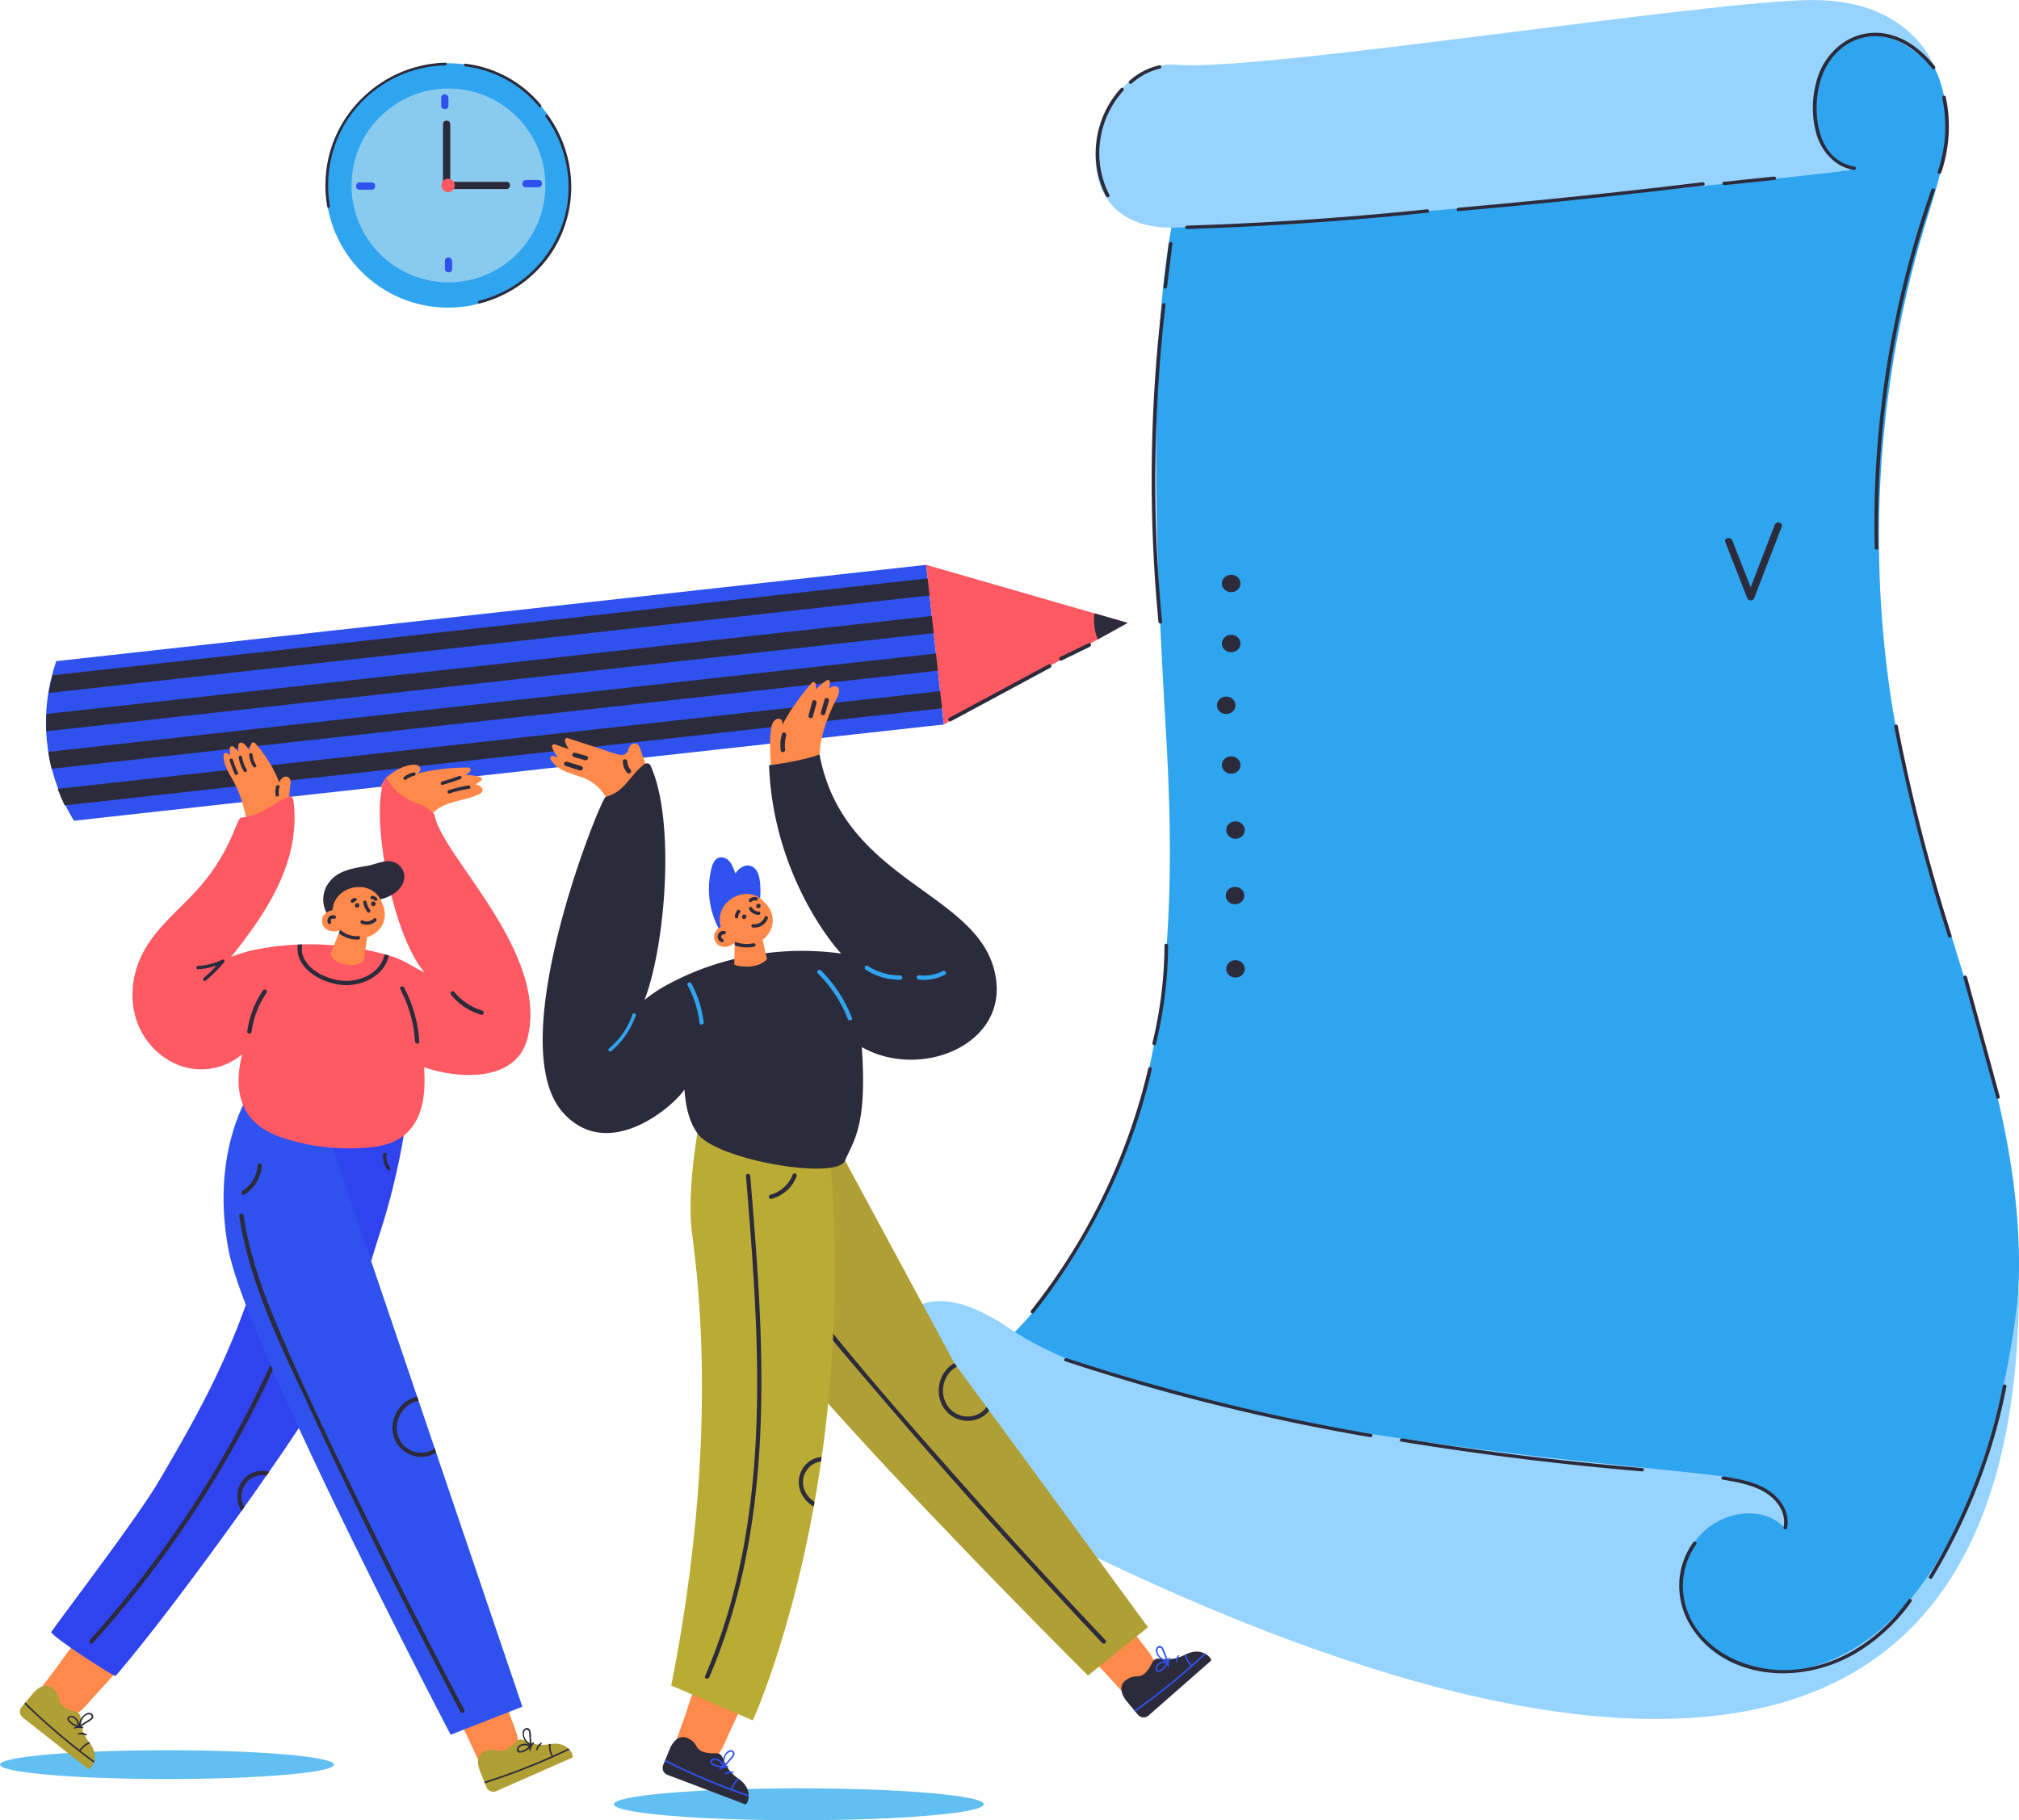 <svg xmlns="http://www.w3.org/2000/svg" width="1080" height="973.86" viewBox="0 -0.001 1080.02 973.861" style=""><g><title>people01_326363690</title><g data-name="Layer 2"><g data-name="Layer 1"><g data-name="Layer 2"><g data-name="Layer 1-2"><ellipse cx="89.33" cy="944.11" rx="89.33" ry="7.71" fill="#61bff1"></ellipse><ellipse cx="427.29" cy="965.32" rx="98.95" ry="8.54" fill="#61bff1"></ellipse><path d="M1060.52 556.13c-17.6-62.18-40.43-122.86-49.61-186.88a578.83 578.83 0 0 1 5.11-193.8q4.66-23.61 11.29-46.83c4.45-15.59 10.18-30.95 12.84-46.94 4.16-24.8-1.36-55.07-27.67-67.49-12.86-6.08-27.56-7-41.73-7-17.7 0-35.4.93-53 2.46-34.65 3-69 8.51-103 15.4C780 32.06 745.58 40.53 711.26 49.2c-21.16 5.34-45.13 10.13-63.17 22.8a3.29 3.29 0 0 0-4.09 1.77c-.25.63-.48 1.26-.73 1.88-.91.76-2.1 1.35-2.68 2.36C610.32 130.7 618 295 623.53 388.46c5.82 98.44 4.4 204.56-53.83 290.76-14.45 21.39-32.08 42-54.8 56.11-21.6 13.41-20.57.34-45.24-11.08-3.56-1.65-6.91 3.08-3.34 5C524.2 760.54 556 808.93 618.59 830.8q47.35 16.53 96.09 29.28c33.05 8.64 66.54 16.39 100.53 20.91 62.23 8.28 117.74 34.25 175.12 6.3 59.23-28.83 77-114.93 85.71-164.39 9.96-56.16-.1-112.3-15.52-166.77z" fill="#2fa4ef"></path><path d="M1035.15 36.93S1023.86.22 970.25 0 674.79 38.48 629.62 34.62s-68.46 87.29-3 87.16S997.3 91.83 991 90.58c-41.88-8.34-15.52-113.42 44.15-53.65z" fill="#96d4ff"></path><path d="M1080 687.65S1068.46 855 975.48 889.82c-36.18 13.58-74.86-3.64-75.83-40.69s39.83-49 54.92-31.62c0 0 8.92-21.11-31.24-27.35S623 767.29 540.54 711.06s-78.69 62.07-25.34 86.63S1080 1118.33 1080 687.65z" fill="#96d4ff"></path><path d="M623.48 163.09c.13-1.16-1.81-1.21-1.94-.05A801.68 801.68 0 0 0 617 295.21q.9 18.77 2.69 37.47c.11 1.16 2.05 1.22 1.94.06A802 802 0 0 1 620 200.51q1.27-18.75 3.48-37.42z" fill="#2c2b3c"></path><path d="M625.21 130.33q-1.46 11.6-2.87 23.18c-.15 1.15 1.79 1.21 1.94.05q1.46-11.58 2.87-23.17c.14-1.16-1.79-1.21-1.94-.06z" fill="#2c2b3c"></path><path d="M614.25 571.6a328.37 328.37 0 0 1-43.9 103.29q-8.76 13.59-18.87 26.36c-.74 1 .91 1.9 1.65 1a334.19 334.19 0 0 0 54.23-99.41 314.76 314.76 0 0 0 8.73-30.66c.27-1.18-1.58-1.73-1.84-.58z" fill="#2c2b3c"></path><path d="M622.92 505.77a225.74 225.74 0 0 1-6.45 52.23c-.28 1.13 1.58 1.66 1.86.52a228.18 228.18 0 0 0 6.53-52.68c0-1.19-1.93-1.25-1.94-.07z" fill="#2c2b3c"></path><path d="M1035.05 35.49c-5.82-7.27-13.26-13.72-22.67-16.56a30.67 30.67 0 0 0-26.08 3.71 36.39 36.39 0 0 0-14.6 20.85 52.28 52.28 0 0 0 .08 28.61c2.75 8.9 9.63 17.06 19.78 18.8 1.21.21 1.78-1.53.55-1.74-19.69-3.4-22.31-27.13-19.28-42.1 1.63-8.09 5.55-15.8 12.28-21.26a28.55 28.55 0 0 1 24.73-5.67c10 2.37 17.74 9.06 23.77 16.59.78.94 2.18-.3 1.44-1.23z" fill="#2c2b3c"></path><path d="M763.3 112q-49.87 5.19-100 7.58-14.17.69-28.38 1.13c-1.24 0-1.31 1.86 0 1.81q50.51-1.62 100.86-6.05 14-1.24 28-2.7c1.22-.12.75-1.89-.48-1.77z" fill="#2c2b3c"></path><path d="M910.73 97.51q-50.54 6.08-101.22 10.93-14.68 1.41-29.4 2.72c-1.23.11-1.3 1.94-.06 1.82q51.09-4.55 102-10.3 14.55-1.65 29.1-3.4c1.25-.15.85-1.92-.42-1.77z" fill="#2c2b3c"></path><path d="M948.91 94.47l-26.82 2.79c-1.24.13-.8 1.9.43 1.77l26.83-2.79c1.24-.13.79-1.9-.44-1.77z" fill="#2c2b3c"></path><path d="M599.59 47.2c-14.41 15.8-17.66 39.16-7.89 57.86.55 1.06 2.27.21 1.72-.84-9.33-17.9-6.34-40.51 7.49-55.68.8-.88-.51-2.23-1.32-1.34z" fill="#2c2b3c"></path><path d="M620.11 34.92a36.23 36.23 0 0 0-16 8.36c-.9.81.42 2.15 1.31 1.34a34.13 34.13 0 0 1 15.11-7.93.92.92 0 0 0-.27-1.81z" fill="#2c2b3c"></path><path d="M733.51 767.18A1128.82 1128.82 0 0 1 606 737.68q-17.79-5.22-35.36-11a.92.92 0 1 0-.69 1.7h.13a1125.93 1125.93 0 0 0 126.3 33.67q18.21 3.72 36.54 6.86c1.25.21 1.82-1.54.59-1.73z" fill="#2c2b3c"></path><path d="M878.34 785.42Q828.51 781.19 779 774q-14.47-2.1-28.9-4.45c-1.21-.2-1.78 1.54-.55 1.74q49.65 8.08 99.77 13.22 14.45 1.46 28.92 2.7a.91.91 0 1 0 .1-1.79z" fill="#2c2b3c"></path><path d="M947.83 798.7c-7.19-5.62-16.81-7.27-25.77-8.81-1.21-.21-1.78 1.54-.55 1.74 7.89 1.35 16.17 2.73 23 7 6.36 4 11.2 11.12 9.56 18.47-.25 1.14 1.6 1.67 1.86.52 1.58-7.24-2.21-14.31-8.1-18.92z" fill="#2c2b3c"></path><path d="M1020.91 855.87c-14.18 19.64-35.84 35.52-61.79 37.5-23.4 1.78-48.64-9.7-56.5-31.44a38.4 38.4 0 0 1 4.75-35.72c.7-1-.94-1.94-1.65-1a39.76 39.76 0 0 0-6.39 32.32c2.49 10.94 9.57 20.41 19.07 27.08 21.59 15.14 51.25 13.09 73.54.35a98 98 0 0 0 30.61-28.16c.68-.94-.94-1.9-1.64-.93z" fill="#2c2b3c"></path><path d="M1071.43 741.35a314.11 314.11 0 0 1-27.61 80.47q-5.52 10.95-11.89 21.51c-.61 1 1 2 1.64 1a318.87 318.87 0 0 0 34.11-78.78q3.27-11.71 5.61-23.64c.23-1.18-1.63-1.71-1.86-.56z" fill="#2c2b3c"></path><path d="M1033.14 101.43a543.23 543.23 0 0 0-29.62 148.74q-1.18 21.5-.66 43c0 1.16 2 1.23 1.94.05a539.08 539.08 0 0 1 17.65-150.33q5.46-20.68 12.55-40.95c.39-1.1-1.47-1.63-1.86-.51z" fill="#2c2b3c"></path><path d="M1040.81 51.71a1 1 0 0 0-1.89.41 74.45 74.45 0 0 1-2.36 39.7c-.38 1.12 1.48 1.64 1.86.52a76.28 76.28 0 0 0 2.39-40.63z" fill="#2c2b3c"></path><path d="M1043.94 500.55q-13.77-43.07-23.57-87.12-2.76-12.51-5.22-25.09c-.23-1.14-2.12-.73-1.89.42q8.64 44.22 21.27 87.63 3.6 12.33 7.52 24.57c.36 1.11 2.25.72 1.89-.41z" fill="#2c2b3c"></path><path d="M1069.73 586.78q-8.79-32.1-17.56-64.19c-.31-1.14-2.2-.73-1.89.4l17.56 64.2c.31 1.12 2.16.71 1.89-.41z" fill="#2c2b3c"></path><path d="M681.3 164.06a28.14 28.14 0 0 0-15.48-4.15h-1.45a2.93 2.93 0 0 0-2.37 3.39c0 .26-.52 37.88-.84 56.47a3 3 0 0 0 2.14 3 2.88 2.88 0 0 0 .65.13 3.07 3.07 0 0 0 .68 0 2.93 2.93 0 0 0 2.65-2.58q.13-9.09.28-18.17c9.48 1.94 19.52-3.19 23-11.79 3.93-9.6-.48-20.79-9.26-26.3zm-1.77 30.5a14.22 14.22 0 0 1-11.36 1.79 4.94 4.94 0 0 0-.53-.1q.25-15.3.52-30.6c6.73.48 13.33 4.22 16.22 10.23 3.13 6.5 1.52 14.79-4.85 18.68z" fill="#2fa4ef"></path><path d="M794.64 191.55q-.58-6.47-1.42-12.91c-.52-4.07-.7-8.52-2.27-12.38-1.68-4.14-5.28-7.91-10.25-7.74a12.14 12.14 0 0 0-10.7 7.14c-1.7 3.88-2.17 8.32-2.79 12.43a187.19 187.19 0 0 0-1.87 26.12c-.06 5 0 10.07 0 15.1a2.63 2.63 0 0 0 1.94 2.52 3.58 3.58 0 0 0 1.34.2 2.68 2.68 0 0 0 2.87-2.65c-.1-7.61-.22-15.27.06-22.91a148.36 148.36 0 0 1 16.86-.82 3.15 3.15 0 0 0 .53 0c.55 7.28.92 15.52 1 22.84a2.77 2.77 0 0 0 2.82 2.68 3.94 3.94 0 0 0 1.32-.14 2.53 2.53 0 0 0 2-2.54c-.17-8.71-.66-18.33-1.44-26.94zM781 164.11c3.8.38 4.85 5.29 5.34 8.24.78 4.85 1.31 9.76 1.81 14.65.1 1 .2 2.06.29 3.09h-.06a158.45 158.45 0 0 0-16.59.81 129.82 129.82 0 0 1 2.65-19.54c.59-2.76 1.87-7.1 6.56-7.27z" fill="#2fa4ef"></path><path d="M946 177.38c2.36-9.87-2.91-20.56-11.41-25.19a23.5 23.5 0 0 0-13.86-2.7l-1.15.16-.57.09c-1.45.25-2.15 2.18-1.76 3.55.07.25 4 37.63 6 56.11a3 3 0 0 0 2.74 2.83h.13a2.58 2.58 0 0 0 1.05-.26 2.7 2.7 0 0 0 1.61-2.65q-.74-6.9-1.46-13.81 6.72 7.11 13.86 13.82a2.52 2.52 0 0 0 3.28.3 3.23 3.23 0 0 0 .83-.86 2.72 2.72 0 0 0-.43-3.63q-7.18-6.73-13.95-13.9A18.19 18.19 0 0 0 946 177.38zm-9.36 5.23a11.71 11.71 0 0 1-9.94 2.88 2 2 0 0 0-.48-.06Q924.59 170.24 923 155a17.73 17.73 0 0 1 15.7 8.6c3.59 6.18 3.13 14.55-2.09 19.01z" fill="#2fa4ef"></path><path d="M910.28 154.07a2.27 2.27 0 0 1 0 .52 2.66 2.66 0 0 1-2.58 2.25 129.51 129.51 0 0 0-19.89.64q.86 10.78 1.7 21.55a106.88 106.88 0 0 1 19.17-1.09 2.9 2.9 0 0 1 2.54 1.64 2.71 2.71 0 0 1 .25 1.08v.12a2.72 2.72 0 0 1-2.65 2.66 99.28 99.28 0 0 0-18.87 1.06q1 12.52 2 25 10.15-.76 20.29-1.63a2.85 2.85 0 0 1 2.84 2.72 2.94 2.94 0 0 1 0 .42 2.81 2.81 0 0 1-2.67 2.36c-5.92.51-17.41 1.5-21.47 1.8l-1.2.09h-.24a2.65 2.65 0 0 1-2.79-2.49q-2.24-28.72-4.41-57.48a2.57 2.57 0 0 1 1.16-2.26 3.1 3.1 0 0 1 1.23-.65 5.05 5.05 0 0 1 .56-.12l.59-.07a127.66 127.66 0 0 1 21.76-.87 2.78 2.78 0 0 1 2.76 2.72z" fill="#2fa4ef"></path><path d="M724.54 220.5a.92.92 0 0 1 0 .28 2.74 2.74 0 0 1-2.78 2.18q-10.93.12-21.88.14a2.66 2.66 0 0 1-2.45-2.83v-.17q-.12-28.66-.18-57.36a2.65 2.65 0 0 1 2.77-2.42 2.72 2.72 0 0 1 2.38 2.84q.12 27.33.3 54.67 9.71 0 19.4-.13a2.6 2.6 0 0 1 2.36 1.89 2.53 2.53 0 0 1 .08.91z" fill="#2fa4ef"></path><path d="M834.91 158.33q-1.7 28.75-3.52 57.52c-.18 2.8-4 3.25-5.16.75q-9.66-21.1-17.23-42.87.33 21.86.65 43.72c0 1.64-1.46 2.42-2.85 2.36a3 3 0 0 1-1.21-.32 2.1 2.1 0 0 1-1.2-1.94c-.25-19.09-.42-38.18-.71-57.26 0-3 4.24-5.74 5.92-.9 5.33 15.41 10.7 30.84 17.23 45.89q1.51-23.4 3-46.8a2.63 2.63 0 0 1 2.7-2.38 2.87 2.87 0 0 1 1.16.2 1.92 1.92 0 0 1 1.22 2.03z" fill="#2fa4ef"></path><path d="M874.51 155.67q-1.14 28.79-2.42 57.58c-.13 2.8-4 3.31-5.14.83q-10.07-20.94-18-42.58.72 21.85 1.45 43.7a2.48 2.48 0 0 1-2.8 2.43 2.9 2.9 0 0 1-1.22-.31 2.1 2.1 0 0 1-1.23-1.91c-.61-19.08-1.13-38.16-1.79-57.23-.09-3 4.13-5.81 5.9-1 5.63 15.32 11.27 30.65 18.08 45.58q1.08-23.42 2.07-46.84a2.64 2.64 0 0 1 2.66-2.43 3.06 3.06 0 0 1 1.16.17 1.93 1.93 0 0 1 1.28 2.01z" fill="#2fa4ef"></path><ellipse cx="658.59" cy="312.15" rx="4.97" ry="4.66" fill="#2c2b3c"></ellipse><ellipse cx="658.59" cy="344.28" rx="4.97" ry="4.66" fill="#2c2b3c"></ellipse><ellipse cx="658.59" cy="409.3" rx="4.97" ry="4.66" fill="#2c2b3c"></ellipse><ellipse cx="660.65" cy="479.15" rx="4.97" ry="4.66" fill="#2c2b3c"></ellipse><ellipse cx="660.9" cy="518.35" rx="4.97" ry="4.66" fill="#2c2b3c"></ellipse><ellipse cx="660.9" cy="444.09" rx="4.97" ry="4.66" fill="#2c2b3c"></ellipse><ellipse cx="655.93" cy="377.33" rx="4.97" ry="4.66" fill="#2c2b3c"></ellipse><path d="M949.37 280.78l-12.89 33.42q-4.89-12.49-9.79-25c-.84-2.17-4.63-1.38-3.77.82l11.69 29.85a2 2 0 0 0 3.75.11l14.73-38.18c.84-2.18-2.87-3.21-3.72-1.02z" fill="#2c2b3c"></path><path d="M911.54 311l-181 3.51-51.07 1c-2.38.05-2.52 3.68-.11 3.63l181-3.5 51.07-1c2.38-.01 2.57-3.64.11-3.64z" fill="#2fa4ef"></path><path d="M928.76 349.21L831.48 348l-97.27-1.23L679 346a1.82 1.82 0 1 0-.12 3.64l97.28 1.23 97.27 1.24 55.2.7a1.82 1.82 0 1 0 .13-3.6z" fill="#2fa4ef"></path><path d="M940.89 380.58l-100.2-1-99.71-1-56.63-.55a1.82 1.82 0 1 0-.12 3.63l100.2 1 99.72 1 56.64.55a1.82 1.82 0 1 0 .1-3.63z" fill="#2fa4ef"></path><path d="M941.84 410.34l-98.69-.44c-33-.15-65.95-.33-98.93-.08q-28 .21-56 .92c-2.48.07-2.62 3.7-.11 3.64 33-.89 66-1.09 99-1.05s65.89.25 98.83.39l55.85.25a1.82 1.82 0 1 0 .05-3.63z" fill="#2fa4ef"></path><path d="M952.57 440.86L848 443.08l-104.58 2.22-59.06 1.25c-2.49.05-2.63 3.68-.12 3.63L788.82 448l104.57-2.22 59.06-1.25c2.49-.09 2.62-3.71.12-3.67z" fill="#2fa4ef"></path><path d="M958.35 476.19l-105.54 1.26-105 1.25-59.54.72c-2.49 0-2.62 3.66-.11 3.63l105.53-1.26 105.05-1.26 59.54-.71c2.44-.03 2.57-3.66.07-3.63z" fill="#2fa4ef"></path><path d="M931.78 513.81q-94.62 6.36-189.62 4.46-26.48-.54-52.93-1.72a1.82 1.82 0 1 0-.11 3.63q94.74 4.22 189.64.18 26.46-1.14 52.86-2.91c2.51-.17 2.65-3.81.16-3.64z" fill="#2fa4ef"></path><path d="M495.43 302.2l9.46 85.4-465.28 51.51a98.76 98.76 0 0 1-5.09-9.24q-2.1-4.37-3.76-8.85a99.87 99.87 0 0 1-3.28-10.73 96.058 96.058 0 0 1-2.27-12.81c-.27-2.42-.45-4.82-.54-7.24-.11-3.09-.09-6.18.09-9.27A101.08 101.08 0 0 1 26 369.72q.82-4.77 2.11-9.49c.59-2.18 1.27-4.36 2-6.52z" fill="#2f52ef"></path><path d="M499.54 309.08l1 9.14-474.41 52.52q.82-4.78 2.11-9.49z" fill="#2c2b3c"></path><path d="M501.76 329.19l1 9.15-478 52.91q-.18-4.62.08-9.27z" fill="#2c2b3c"></path><path d="M506.42 349l1 9.15-479.83 53.16c-.74-3-1.33-6-1.79-9.07z" fill="#2c2b3c"></path><path d="M511.59 368.83l1 9.15-478 52.91q-2.1-4.36-3.75-8.85z" fill="#2c2b3c"></path><path fill="#ff5a64" d="M603.21 333.26l-16.01 8.85-82.31 45.49-9.46-85.4 90.06 25.95 17.72 5.11z"></path><path d="M603.21 333.26l-16 8.85a27.73 27.73 0 0 1-1.71-14z" fill="#2c2b3c"></path><path d="M560.78 355.53l-53.1 28.57c-1.16.63 0 2.31 1.15 1.7l53.1-28.58c1.16-.62 0-2.31-1.15-1.69z" fill="#2c2b3c"></path><path d="M582.33 344.1l-15.13 7.35c-1.18.57-.49 2.51.67 1.94L583 346c1.17-.53.51-2.47-.67-1.9z" fill="#2c2b3c"></path><path d="M263.78 903.59c-2.76.4-5.61 2.18-8.06 3.22a72.8 72.8 0 0 0-9.92 4.65l-.31-.42c-1-1.31-2.94.06-2.63 1.46 1.32 5.91 4.9 11.7 7.44 17.18l8.18 17.63c.71 1.52 2.74 1.24 3.59.07 2.17-3 6.34-3.64 9.42-5.37a10.19 10.19 0 0 0 5.64-8.28c.35-4.77-2-9.56-3.55-13.93l-5.73-16.08a2.2 2.2 0 0 0-4.07-.13z" fill="#ff894a"></path><path d="M304 935.46a8.5 8.5 0 0 1 .66.68c1.68 1.9 2.06 4 1.55 4.19l-40.73 17.95a4 4 0 0 1-5.23-2v-.1l-.81-2-.33-.82-2.36-5.82a6.77 6.77 0 0 1-.36-.88c-2.63-8.42 3-9.85 3-9.85a9.06 9.06 0 0 1 6.3-.38 6.91 6.91 0 0 0 5.6-.64 20.85 20.85 0 0 0 4.49-3.67c4-4.36 6.41 2.86 17.88 1.12l.45-.07.45-.07c4.51-.71 7.56.64 9.44 2.36z" fill="#b09f34"></path><path d="M304 935.46a8.5 8.5 0 0 1 .66.68c-.68.31-1.36.61-2 .92q-3.35 1.59-6.73 3.1a.43.43 0 0 1-.4.19q-6.58 2.94-13.31 5.6-6.92 2.73-13.93 5.18c-2.94 1-5.9 2-8.89 3l-.33-.82c3-1 6-1.94 9-3q7.2-2.52 14.28-5.34 6.36-2.54 12.63-5.33a13 13 0 0 1-1.36-6.46l.46-.07.45-.07c0 .19 0 .39-.05.58a10.82 10.82 0 0 0 1.22 5.69l.29-.12q3.51-1.58 7-3.23z" fill="#2c2b3c"></path><path d="M280.54 925c-1.39 1.14-1.06 3.43-.49 4.9a7.37 7.37 0 0 0 3.4 3.91l-.1.11c-2-1.94-6.9-.85-6.85 2.29 0 1.94 2.19 1.6 3.44 1.12a9.52 9.52 0 0 0 3.34-2.11 5.86 5.86 0 0 0-.17 1.38.3.3 0 0 0 .32.29.32.32 0 0 0 .27-.2 10.58 10.58 0 0 1 .74-2.27c.34-.66.9-1.17 1.21-1.83a.3.3 0 0 0-.12-.41.31.31 0 0 0-.28 0 2.73 2.73 0 0 0-.83.68h-.11c-.09-1.19-.19-2.38-.28-3.57a12.49 12.49 0 0 0-.4-3.39 1.89 1.89 0 0 0-2.33-1.32 1.86 1.86 0 0 0-.76.42zm-3.18 10.86c.14-1.27 1.9-2 3-2.08a4.49 4.49 0 0 1 2.55.66 8.66 8.66 0 0 1-1.59 1.31c-.65.42-4.16 2.3-3.9.11zm5.34-10a3.86 3.86 0 0 1 .32 1.38c.07.69.11 1.38.16 2.07l.29 3.65c-1.94-1.38-3.8-3.95-3-6.38.39-1.22 1.14-1.46 2.23-.72z" fill="#2c2b3c"></path><path d="M289.4 932.38a5 5 0 0 0-2.53 3.88.23.23 0 0 0 .25.24.23.23 0 0 0 .2-.11c.46-.56.69-1.3 1.1-1.9s1-1.06 1.39-1.68c.19-.26-.14-.54-.41-.43z" fill="#2c2b3c"></path><path d="M59.7 891.73c-1.65-2.24-4.56-3.93-6.63-5.6a70.9 70.9 0 0 0-8.77-6.58c.08-.15.16-.31.23-.48.69-1.5-1.45-2.57-2.51-1.64-4.61 3.94-8 9.82-11.69 14.63q-5.86 7.76-11.71 15.52c-1 1.34.18 3 1.61 3.2 3.66.51 6.2 3.88 9.17 5.82a10.17 10.17 0 0 0 10 1.09c4.36-1.93 7.5-6.25 10.62-9.69l11.48-12.61a2.2 2.2 0 0 0-1.8-3.66z" fill="#ff894a"></path><path d="M218.05 590.27c.17-2.64-3.67-2.79-4-.25-.09.59-.17 1.19-.26 1.78a252.7 252.7 0 0 1-26.37-4.91q-6.67-1.68-13.25-3.8c-2.8-.91-5.59-2-8.4-3 .1-.85.22-1.71.31-2.56.32-2.74-3.77-2.9-4.23-.25-.09.49-.17 1-.26 1.49-.48-.14-1-.28-1.49-.39-1.67-.4-3.06 1.88-1.39 2.87.73.43 1.49.82 2.25 1.2-.58 3.35-1.16 6.69-1.75 10-2.6 14.75-5.39 29.42-9 44q-7.11 28.86-17 57-.85 2.44-1.72 4.81c-12.74 35.15-26.67 60.37-46 93.36-11.35 19.4-44.87 63.19-58 81.43-1.23 1.73 33.81 24.25 34.35 23.62 18.1-21.09 44.48-56.2 67.33-88.21l1.49-2.09 2.49-3.52 1.35-1.89c2.76-3.91 5.45-7.76 8-11.48l1.41-2c1.25-1.79 2.46-3.55 3.66-5.28.44-.64.86-1.26 1.3-1.88 4-5.78 7.63-11.22 10.89-16.16.76-1.13 1.48-2.24 2.19-3.32 19.94-30.44 26.7-54.21 36.53-86 1.53-5 3.16-10.24 4.93-15.71 3.59-11.18 6.66-22.54 9.12-34a263.82 263.82 0 0 0 5-29.58 2.32 2.32 0 0 0 .18-1.94c.19-1.14.29-2.25.34-3.34z" fill="#2f43ef"></path><path d="M154.72 426.27c.09-1.91.27-3.81.52-5.71.14-1.14.48-2.48 0-3.58a2.6 2.6 0 0 0-3.46-1.24 3 3 0 0 0-.38.23 5.31 5.31 0 0 0-2 2.66 69.81 69.81 0 0 0-12.94-21 1.22 1.22 0 0 0-1.92.12 12.21 12.21 0 0 0-1.22 3.67c-1.48-2.16-3.39-5-5.28-3.83-.92.6-.45 3.4-.45 4.55-.56-.62-1.9-1.94-2.54-2.51a1.23 1.23 0 0 0-2.12.71 16.67 16.67 0 0 0 .26 3.66 19.06 19.06 0 0 0-1.66-1 1.23 1.23 0 0 0-1.7.37 1.29 1.29 0 0 0-.19.54c-.33 6.31 4.39 11.7 6.85 17.18a75.12 75.12 0 0 1 5.87 21.05 1.2 1.2 0 0 0 .21.54 1.22 1.22 0 0 0 1.36.92q9.71-1.29 19.31-3a1.23 1.23 0 0 0 2.26-.83 68.87 68.87 0 0 1-.78-13.5z" fill="#ff894a"></path><path d="M144.91 729.64A578.47 578.47 0 0 1 73.62 847Q61.4 862.64 48.1 877.36c-1 1.09.55 2.81 1.54 1.7a580 580 0 0 0 80.32-114q9.15-17.05 17.16-34.69c.58-1.37-1.61-2.07-2.21-.73z" fill="#2c2b3c"></path><path d="M279.43 913.12l-38.36 15s-46.23-88.26-81.18-164c-11.26-24.38-21.34-47.46-28.36-65.85-4.71-12.39-8-22.66-9.34-29.78-9.37-50.49 9.57-80.14 10.12-81.87l26.87 5.87 12.4 2.71 27 79.6 24.56 72.38.75 2.21 8.58 25.31.78 2.3z" fill="#2f52ef"></path><path d="M257.69 421.42a5 5 0 0 0-3.36-1.75 24.41 24.41 0 0 0 3-2 1.16 1.16 0 0 0 .06-1.64 1.26 1.26 0 0 0-.46-.3 30.58 30.58 0 0 0-7.66-1.13 17.93 17.93 0 0 0 2.14-1.94c.61-.67.37-2-.7-2a114.6 114.6 0 0 0-27.49 3.15c.87-.64 1.87-1.36 1.65-2.6-.28-1.57-1.9-2.09-3.3-2.09-5.22 0-10.94 3.49-14.79 6.71a.83.83 0 0 0-.26.3c-.44.49-3.33 4.81-2.65 5.29 7.61 5.39 3.93 38.17 10.61 44.65 0 0 .55 5.7.53 5.74-.81 1.25 14.13-33.46 14.93-34.71a1.17 1.17 0 0 0 1.14-1.52c5.52-6.54 15.22-6.79 22.82-9.64 1.77-.64 5.51-1.94 3.79-4.52z" fill="#ff894a"></path><path d="M232.43 435.84a18.83 18.83 0 0 0-8.52-5.76c-14-4.59-16.84-14.61-17.32-13.94-9.5 12.89 1.94 82.77 20.54 104.13-7.52-3.55-11.07-6.79-19-9.06l-2.26-.64a153.28 153.28 0 0 0-44.13-5.3c-.79 0-1.57.05-2.35.09a145.53 145.53 0 0 0-20.19 2.25 76.62 76.62 0 0 0-15.62 4.39c19.28-24 37.47-51.37 33.41-83.5-.2-1.55-1.06-2.76-2.27-2.28-10.36 4.07-14.11 10.18-25.7 11.19-2.59.22-5.06 18.15-23.35 38.44-9.25 10.26-20.37 19.09-27.57 31S68.58 533.7 73.42 547c4.32 11.84 14.65 21.59 27.07 24.35a33.84 33.84 0 0 0 29-7.27c-1.94 8.24-2.87 16.71-.28 24.91 3.36 10.67 11.95 16.45 22.15 19.82a113.08 113.08 0 0 0 37 5.55c10.83-.18 23.18-1 30.77-9.78 8.07-9.31 8.38-21.86 7.75-33.59 17.38 6.09 49.44 8.73 55.4-15.92 11.22-46.23-46.41-97.5-49.85-119.23z" fill="#ff5a64"></path><path d="M215.59 465.78a8.46 8.46 0 0 0-6.93-5c-3.88-.37-8 1.67-11.8 2.36-7.51 1.36-15.7 2.33-20.54 8.57a15.16 15.16 0 0 0-.45 18.57 2.68 2.68 0 0 0 2.9 1.09c1.9 1.27 5.44.59 5.7-2.25.34-3.59 4.37-5.34 7.82-6.11 4.42-1 9-1.06 13.31-2.45 6.76-2.13 12.81-8.22 9.99-14.78z" fill="#2c2b3c"></path><path d="M204.26 482.9c-4.88-13.34-25.52-9.73-26.39 4.15l-.55.07a6.26 6.26 0 0 0-4.76 3.72 5.38 5.38 0 0 0 1.94 6.16c2.17 1.63 4.87 1.43 7.36.81a13.83 13.83 0 0 0 8 4.19c6.75 1 14.52-3.39 15.71-10.14a13.32 13.32 0 0 0-1.31-8.96z" fill="#ff894a"></path><path d="M197.64 492l-3 22.13c-3.43 3.51-10.8 2-15.28.67a3.65 3.65 0 0 1-2.45-4.56 2.47 2.47 0 0 1 .1-.29c1.19-3.06 2.93-7.51 4.26-10.75l.71-1.71a21.23 21.23 0 0 1 1.12-2.42z" fill="#ff894a"></path><path d="M50.43 942.18a7.35 7.35 0 0 1-.28.91c-.89 2.37-2.55 3.68-3 3.34l-35-27.56a4 4 0 0 1-.63-5.58l.07-.08 1.41-1.65.57-.68 4-4.81a6.05 6.05 0 0 1 .61-.73c6.2-6.3 10.11-2 10.11-2a9.1 9.1 0 0 1 3.28 5.43 6.86 6.86 0 0 0 3.19 4.64 20.71 20.71 0 0 0 5.34 2.24c5.72 1.46.48 7 7.4 16.31l.28.37.28.36c2.78 3.74 3 7.04 2.37 9.49z" fill="#b09f34"></path><path d="M50.43 942.18a7.35 7.35 0 0 1-.28.91c-.59-.46-1.18-.92-1.76-1.35-2-1.45-4-3-5.9-4.48a.41.41 0 0 1-.35-.27q-5.69-4.44-11.19-9.12-5.67-4.82-11.12-9.87c-2.28-2.12-4.59-4.24-6.79-6.44l.57-.68c2.28 2.2 4.53 4.42 6.85 6.57q5.59 5.16 11.42 10.09 5.23 4.43 10.66 8.64a13 13 0 0 1 5.07-4.18l.27.36c.1.12.19.25.28.37l-.54.22a11 11 0 0 0-4.46 3.76l.25.2q3 2.36 6.12 4.63a8.45 8.45 0 0 0 .9.64z" fill="#2c2b3c"></path><path d="M48.65 916.58c-1.65-.68-3.52.69-4.56 1.87a7.38 7.38 0 0 0-1.85 4.85h-.15c.77-2.67-2.48-6.48-5.23-5-1.71.94-.38 2.69.62 3.57a9.59 9.59 0 0 0 3.43 1.94 5.52 5.52 0 0 0-1.3.49c-.29.16-.14.65.2.56a10 10 0 0 1 2.36-.4c.74 0 1.46.23 2.18.2a.3.3 0 0 0 .31-.3.3.3 0 0 0-.13-.25 2.81 2.81 0 0 0-1-.42.36.36 0 0 0 0-.09l3-1.94a13.27 13.27 0 0 0 2.81-1.94 1.88 1.88 0 0 0 0-2.67 1.85 1.85 0 0 0-.69-.47zm-11.08 2.3c1.19-.48 2.66.74 3.23 1.65a4.41 4.41 0 0 1 .61 2.56 8.77 8.77 0 0 1-1.9-.79c-.67-.39-3.98-2.59-1.94-3.42zm11.38 0a3.54 3.54 0 0 1-1.07.93c-.57.39-1.17.75-1.75 1.11l-3.08 2c.3-2.36 1.7-5.21 4.23-5.63 1.25-.22 1.81.32 1.67 1.63z" fill="#2c2b3c"></path><path d="M46.31 927.87a5.07 5.07 0 0 0-4.62-.41.25.25 0 0 0-.19.3.26.26 0 0 0 .29.19c.71.13 1.45 0 2.19.07s1.42.41 2.14.44a.31.31 0 0 0 .36-.24.32.32 0 0 0-.17-.35z" fill="#2c2b3c"></path><path d="M233.26 777a13.33 13.33 0 0 1-3.65 1.84 15.31 15.31 0 0 1-16.61-5.59c-7.14-9.79-.84-23.81 10.18-26l.75 2.21c-9.38 1.68-15 13.17-9.54 21.83a13 13 0 0 0 14.61 5.38 10.79 10.79 0 0 0 3.51-1.94z" fill="#2c2b3c"></path><path d="M144 787.48l-1.41 2a10.79 10.79 0 0 0-9.41 2.39c-4.58 4-4.91 9.81-2.48 14.5l-1.5 2.09c-3.7-6.19-3-14.55 3.68-19.27a12.71 12.71 0 0 1 11.12-1.71z" fill="#2c2b3c"></path><path d="M137.79 623.34a17.41 17.41 0 0 1-8 13.72c-1.23.8-.19 2.85 1.06 2.05a19.85 19.85 0 0 0 9.21-15.63 1.15 1.15 0 0 0-2.27-.14z" fill="#2c2b3c"></path><path d="M248.34 914.74Q221.64 864.3 196.59 813c-16.61-34.07-33.24-68.3-48.06-103.19-8.15-19.18-15.14-38.95-18.27-59.62-.23-1.45-2.48-1-2.26.49 5.56 36.63 22.73 70.48 38.17 103.75q24.27 52.29 50.28 103.74 14.66 29 29.85 57.66a1.15 1.15 0 0 0 2.04-1.09z" fill="#2c2b3c"></path><path d="M208 511.21c-2.26 11.09-14.89 17-25.89 15.69s-24.59-9.31-22.83-21.54c.78 0 1.57-.07 2.35-.09-2 11.5 11.64 18.6 21.58 19.43 9.76.81 20.57-4.37 22.53-14.13.82.21 1.56.43 2.26.64z" fill="#2c2b3c"></path><path d="M140.69 529.86a50.82 50.82 0 0 0-8.43 22c-.2 1.45 2.1 1.59 2.3.13a48.36 48.36 0 0 1 8.06-20.85 1.16 1.16 0 0 0-1.93-1.28z" fill="#2c2b3c"></path><path d="M216.08 528.14a1.15 1.15 0 0 0-2 1.06 69.37 69.37 0 0 1 7.93 28c.09 1.46 2.39 1.62 2.3.14a72.11 72.11 0 0 0-8.23-29.2z" fill="#2c2b3c"></path><path d="M258 540.68a31.09 31.09 0 0 1-15-10c-.95-1.14-2.65.4-1.71 1.54a33.18 33.18 0 0 0 15.94 10.67 1.14 1.14 0 0 0 .77-2.21z" fill="#2c2b3c"></path><path d="M196 511.77c-1.79 4.21-6.46 5.44-10.64 4.57-3.95-.83-9.21-3.28-8.69-8.11.17-1.46-2.12-1.61-2.29-.14-.68 6 5.44 9.47 10.55 10.52 5.4 1.12 11-.84 13.26-6.11.6-1.37-1.59-2.08-2.19-.73z" fill="#ff5a64"></path><path d="M118.81 513.45a32.09 32.09 0 0 1-12.81 3.28c-1.15 0-1.31 1.86-.14 1.81a34.7 34.7 0 0 0 10-1.94 84 84 0 0 1-6.94 6.66c-.89.76.31 2.12 1.21 1.36a85.29 85.29 0 0 0 9.81-9.85c.65-.77-.37-1.7-1.13-1.32z" fill="#2c2b3c"></path><path d="M191.68 502.65a14.83 14.83 0 0 1-10.46-3.48c.26-.62.49-1.19.71-1.7a.64.64 0 0 1 .25.15 13.37 13.37 0 0 0 9.64 3.22c1.18-.07 1.01 1.75-.14 1.81z" fill="#2c2b3c"></path><path d="M245.61 415.15q-4.52 1.71-9.17 3c-1.12.31-.78 2.1.35 1.79q4.89-1.38 9.63-3.18c1.09-.4.28-2.03-.81-1.61z" fill="#2c2b3c"></path><path d="M250.59 420.23a65.31 65.31 0 0 0-10.51 2.5c-1.1.36-.76 2.15.35 1.79a65.22 65.22 0 0 1 10.5-2.51c1.16-.18.81-1.96-.34-1.78z" fill="#2c2b3c"></path><path d="M221.25 413.21a13.48 13.48 0 0 0-5.13 2.46c-.93.71.27 2.08 1.2 1.36a11.3 11.3 0 0 1 4.28-2c1.13-.31.79-2.09-.35-1.82z" fill="#2c2b3c"></path><path d="M127.23 413.31a58.81 58.81 0 0 1-2.63-6.79c-.35-1.11-2.13-.77-1.78.34a60.31 60.31 0 0 0 2.78 7.28c.49 1.04 2.12.24 1.63-.83z" fill="#2c2b3c"></path><path d="M132 411.75a18.52 18.52 0 0 1-2.51-6.74.91.91 0 0 0-1.79.35 20.22 20.22 0 0 0 2.67 7.2c.63.99 2.27.19 1.63-.81z" fill="#2c2b3c"></path><path d="M137 409.29a13.14 13.14 0 0 1-1.94-5.66c-.12-1.16-1.91-.81-1.78.35a14.37 14.37 0 0 0 2.1 6.12c.62 1.01 2.28.21 1.62-.81z" fill="#2c2b3c"></path><path d="M147.75 420.63a10.09 10.09 0 0 0-.31 4.88.91.91 0 0 0 1.78-.35 8.06 8.06 0 0 1 .25-3.93c.35-1.12-1.36-1.72-1.72-.6z" fill="#2c2b3c"></path><path d="M208.69 624.68a9.23 9.23 0 0 1-1.86-7.06c.15-1.16-1.66-1.29-1.81-.14a11.09 11.09 0 0 0 2.3 8.4c.68.92 2.09-.3 1.37-1.2z" fill="#2c2b3c"></path><path d="M198 486.89a10.08 10.08 0 0 1-1.88-4.27c-.2-1.14-2-1-1.82.11a11.91 11.91 0 0 0 2.21 5.18c.66.91 2.17-.11 1.49-1.02z" fill="#2c2b3c"></path><path d="M191.14 483.19c-1.55 0-1.75 2.43-.18 2.43s1.74-2.43.18-2.43z" fill="#2c2b3c"></path><path d="M199.8 482.29a1.23 1.23 0 0 0-1.31 1.11v.15a1.22 1.22 0 0 0 2.43.19v-.15a1.24 1.24 0 0 0-1.12-1.3z" fill="#2c2b3c"></path><path d="M190.83 481.12a.93.93 0 0 0-1.07-.71 2.82 2.82 0 0 0-2 1.22.92.92 0 0 0 .25 1.26.91.91 0 0 0 1.26-.24l.09-.13.14-.11c-.08 0-.07 0 0 0a1 1 0 0 0 .23-.11 1.57 1.57 0 0 1 .3-.05.92.92 0 0 0 .72-1.08z" fill="#2c2b3c"></path><path d="M201.65 480.51a3.28 3.28 0 0 0-2.55-1.19.9.9 0 1 0-.13 1.8 1.56 1.56 0 0 1 1.32.58c.71.9 2.11-.29 1.36-1.19z" fill="#2c2b3c"></path><path d="M199.94 491.45a5.37 5.37 0 0 1-5.95 1c-1.07-.48-1.67 1.25-.6 1.72a7.2 7.2 0 0 0 7.76-1.35c.85-.82-.34-2.17-1.21-1.37z" fill="#2c2b3c"></path><path d="M179.1 489.82a2.92 2.92 0 0 0-3.77 1.73 3 3 0 0 0 .11 2.32c.49 1.07 2.1.26 1.63-.81a1.12 1.12 0 0 1 1.43-1.52.91.91 0 0 0 .6-1.72z" fill="#2c2b3c"></path><path d="M394.16 909.37c-2.25-1.65-5.53-2.37-8-3.35a70.32 70.32 0 0 0-10.33-3.63 3.61 3.61 0 0 1 .07-.49c.21-1.63-2.14-2-2.9-.8-3.21 5.14-4.71 11.77-6.74 17.45q-3.27 9.15-6.51 18.31c-.56 1.59 1.08 2.81 2.5 2.57 3.65-.62 7.08 1.84 10.49 2.77a10.21 10.21 0 0 0 9.82-1.94c3.6-3.16 5.27-8.22 7.22-12.42q3.62-7.77 7.2-15.49c.92-2.02-1.37-3.81-2.82-2.98z" fill="#ff894a"></path><path d="M400.5 960.27a7.85 7.85 0 0 1 0 1c-.13 2.53-1.31 4.27-1.83 4.08L357 949.56a4 4 0 0 1-2.3-5.12 1.17 1.17 0 0 0 .05-.11l.81-2 .34-.81 2.4-5.82a6.77 6.77 0 0 1 .36-.88c4-7.85 9-4.93 9-4.93a9 9 0 0 1 4.77 4.16 6.85 6.85 0 0 0 4.45 3.46 20.37 20.37 0 0 0 5.77.53c5.89-.33 2.56 6.54 12 13.32l.37.27.38.27c3.75 2.74 4.97 5.87 5.1 8.37z" fill="#2c2b3c"></path><path d="M400.5 960.27a7.85 7.85 0 0 1 0 1l-2.08-.76c-2.33-.8-4.66-1.64-7-2.5a.4.4 0 0 1-.42-.15q-6.78-2.52-13.41-5.34-6.86-2.91-13.58-6.07c-2.81-1.33-5.65-2.66-8.44-4.09l.34-.81c2.84 1.41 5.65 2.85 8.52 4.2q6.89 3.24 13.92 6.19 6.33 2.64 12.76 5a13.08 13.08 0 0 1 3.56-5.56l.37.27.38.27c-.15.11-.3.24-.45.37a10.85 10.85 0 0 0-3.12 4.93l.29.11q3.6 1.33 7.23 2.58z" fill="#2f52ef"></path><path d="M391.11 936.39c-1.79-.15-3.15 1.72-3.79 3.15a7.35 7.35 0 0 0-.31 5.18h-.15c-.07-2.78-4.33-5.44-6.49-3.17-1.35 1.42.45 2.68 1.67 3.22a9.43 9.43 0 0 0 3.88.83 5.72 5.72 0 0 0-1.1.86c-.23.24.07.66.36.49a10.24 10.24 0 0 1 2.13-1.1c.7-.23 1.46-.21 2.14-.46a.3.3 0 0 0 .2-.38.31.31 0 0 0-.2-.2 2.77 2.77 0 0 0-1.07-.1.27.27 0 0 0-.08-.07l2.3-2.75a13.33 13.33 0 0 0 2.1-2.7 1.88 1.88 0 0 0-.75-2.56 1.81 1.81 0 0 0-.84-.24zm-9.88 5.53c1-.81 2.75-.1 3.58.59a4.62 4.62 0 0 1 1.35 2.26 7.87 7.87 0 0 1-2.05-.18c-.76-.16-4.58-1.27-2.88-2.67zm10.86-3.39a4 4 0 0 1-.74 1.21c-.43.54-.89 1.06-1.33 1.59l-2.36 2.8c-.41-2.33.06-5.48 2.35-6.63 1.12-.62 1.82-.28 2.08 1z" fill="#2f52ef"></path><path d="M392.27 947.86a5.1 5.1 0 0 0-4.53 1 .25.25 0 0 0 0 .35.23.23 0 0 0 .22.06c.72-.08 1.4-.44 2.11-.58s1.46-.05 2.18-.23a.32.32 0 0 0 .22-.38.33.33 0 0 0-.2-.22z" fill="#2f52ef"></path><path d="M596.3 866.21c-2.51 1.22-4.69 3.77-6.72 5.51a72.54 72.54 0 0 0-8.06 7.41c-.14-.1-.28-.21-.42-.3-1.34-1-2.78.94-2.07 2.17 3 5.25 8.2 9.7 12.27 14.15l13.09 14.34c1.14 1.24 3 .37 3.44-1 1.17-3.52 5-5.4 7.37-8a10.2 10.2 0 0 0 2.89-9.59c-1.11-4.65-4.79-8.51-7.58-12.21l-10.3-13.62a2.19 2.19 0 0 0-3.91 1.14z" fill="#ff894a"></path><path d="M644.21 884.54a6.78 6.78 0 0 1 .84.45c2.18 1.3 3.16 3.17 2.75 3.53l-33.46 29.36a4 4 0 0 1-5.6-.39l-.08-.1-1.37-1.65-.56-.69-4-4.85a5.36 5.36 0 0 1-.61-.73c-5-7.24-.11-10.3-.11-10.3a9.1 9.1 0 0 1 5.92-2.26 6.85 6.85 0 0 0 5.15-2.3 20.48 20.48 0 0 0 3.17-4.85c2.48-5.33 7 .81 17.39-4.31l.41-.21.41-.2c4.15-1.96 7.46-1.6 9.75-.5z" fill="#2c2b3c"></path><path d="M644.21 884.54a6.78 6.78 0 0 1 .84.45c-.55.49-1.11 1-1.64 1.48-1.8 1.68-3.63 3.35-5.48 5a.41.41 0 0 1-.33.3q-5.4 4.79-11 9.35-5.77 4.7-11.73 9.13c-2.5 1.86-5 3.74-7.57 5.53l-.57-.68c2.57-1.84 5.17-3.65 7.7-5.54q6.11-4.57 12-9.39 5.31-4.36 10.43-8.91a13.06 13.06 0 0 1-3.23-5.75l.41-.2.41-.21c0 .19.07.38.12.57a10.88 10.88 0 0 0 2.91 5.07l.24-.2q2.87-2.55 5.67-5.18c.27-.3.55-.57.82-.82z" fill="#2f52ef"></path><path d="M618.73 881.6c-1 1.5 0 3.59 1 4.82a7.37 7.37 0 0 0 4.43 2.71s0 .09-.06.13c-2.49-1.24-6.83 1.27-5.82 4.25.61 1.85 2.57.86 3.62 0a9.63 9.63 0 0 0 2.55-3 5.41 5.41 0 0 0 .25 1.38.31.31 0 0 0 .39.18.33.33 0 0 0 .2-.28 10.14 10.14 0 0 1 0-2.4c.12-.72.48-1.38.6-2.1a.31.31 0 0 0-.24-.36.32.32 0 0 0-.28.08 2.78 2.78 0 0 0-.58.9h-.1l-1.35-3.31a13.45 13.45 0 0 0-1.39-3.12 1.89 1.89 0 0 0-3.24.11zm.24 11.31c-.25-1.25 1.2-2.47 2.2-2.88a4.62 4.62 0 0 1 2.63-.13 8.2 8.2 0 0 1-1.12 1.72c-.5.6-3.28 3.46-3.71 1.29zm2.08-11.18a3.52 3.52 0 0 1 .72 1.22c.28.63.52 1.28.78 1.94l1.37 3.39c-2.26-.72-4.81-2.62-4.76-5.18 0-1.3.63-1.76 1.89-1.37z" fill="#2f52ef"></path><path d="M630.25 885.63a4.45 4.45 0 0 0-1.15 3.88.22.22 0 0 0 .28.13.25.25 0 0 0 .14-.13c.23-.58.25-1.25.44-1.86s.59-1.14.74-1.75a.27.27 0 0 0-.19-.34.28.28 0 0 0-.26.07z" fill="#2f52ef"></path><path d="M614.09 870.6L582 896.44s-70.66-70.27-126.77-131.93c-18.08-19.88-34.65-38.83-46.85-54.27-8.25-10.4-14.48-19.2-17.88-25.59-24.13-45.32-15-79.3-15-81.12l27.44-2.53 12.66-1.16 15.29-18.1 79.62 147.56 1.38 1.89 15.8 21.55 1.46 1.94z" fill="#b09f34"></path><path d="M529.11 754.71a13.61 13.61 0 0 1-2.91 2.86 15.32 15.32 0 0 1-17.56-.35c-9.75-7.2-8-22.47 1.87-27.9l1.38 1.88c-8.44 4.42-10.3 17.06-2.54 23.67a13 13 0 0 0 15.56.78 11.15 11.15 0 0 0 2.78-2.91z" fill="#2c2b3c"></path><path d="M591.29 877.43Q552 836 514.18 793.24c-25.13-28.38-50.32-56.89-73.95-86.54-13-16.3-25-33.46-33.57-52.55-.61-1.35-2.65-.28-2.05 1.06C419.79 689 445.39 717 469.18 745q37.38 43.88 76.24 86.48 21.87 24 44.19 47.56a1.15 1.15 0 0 0 1.68-1.61z" fill="#2c2b3c"></path><path d="M443 750.85q-1.48 14.89-3.45 28.69l-.33 2.38q-1.64 11.19-3.48 21.6c-.14.82-.28 1.64-.43 2.46-13 71.86-32.62 114.45-32.62 114.45L379 910.31l-2.11-.9-17.82-7.62c26.78-135 13.28-223.88 11.06-242.47-2.71-22.71 3.18-54.38 3.18-54.38l2.05-.16 65.11-5.16 1.61-.13c.15 1.29.28 2.59.42 3.88a727.61 727.61 0 0 1 .5 147.48z" fill="#baab34"></path><path d="M340.34 397.9a3.16 3.16 0 0 0-3.44 1.33 12.47 12.47 0 0 0-1 2.43c-1.18 2.34-2.91 2.52-5.28 1.94-3-.72-6-1.9-8.91-2.85l-18.17-5.86c-.9-.29-1.49.74-1.32 1.48a10.56 10.56 0 0 0 2.24 4.53l-7.56-2.66a1.16 1.16 0 0 0-1.6 1.39 14.11 14.11 0 0 0 3.19 5.5l-2.76-.63a1.15 1.15 0 0 0-1.35.94 1.13 1.13 0 0 0 .15.82c3.84 6.52 11.41 7.49 17.87 10a22.88 22.88 0 0 1 13.89 15.93 1.18 1.18 0 0 0 .23 1 1.87 1.87 0 0 0 .08.34c.26 1.4 2.29.78 2.2-.55l19.2-12.25a1.08 1.08 0 0 0 .49-.69 1 1 0 0 0 .45-1.28q-3-8.44-6.05-16.88c-.5-1.42-.89-3.42-2.55-3.98z" fill="#ff894a"></path><path d="M447 367.16a4.84 4.84 0 0 0-3.54 1.35 25.53 25.53 0 0 0 .56-3.59 1.17 1.17 0 0 0-1.2-1.12 1.2 1.2 0 0 0-.53.15 30.66 30.66 0 0 0-5.91 5 15.71 15.71 0 0 0-.06-2.91c-.09-.91-1.24-1.6-1.94-.8a115.08 115.08 0 0 0-15.9 22.64c.11-1.08.23-2.3-.84-3-1.36-.84-2.82 0-3.75 1.08-3.48 3.88-1.34 27.15-1 27.93 6.28 15 7.89 37.53 17.18 36.86 0 0 9.1-40 9.12-39.93.39 1.42-5.26-10.77 8.75-37.88.78-1.6 2.06-5.35-.94-5.78z" fill="#ff894a"></path><path d="M533 525.56c-4.79-48.42-81.35-51.33-94.61-121.89-10.6 3.84-27 5.73-27 5.75 2.12 57.95 34.29 96.47 38.62 100.74a153.23 153.23 0 0 0-24.87-1.37c-.78 0-1.56 0-2.34.08a153 153 0 0 0-43.67 8.22l-2.21.78a146.56 146.56 0 0 0-18.57 8.25 75.67 75.67 0 0 0-13.59 8.88c11.15-28.71 16.72-96.1 3.18-125.51-.66-1.41-2.43-1.29-3.45-.49-8.66 7-9.88 14.3-20.55 17.39-2.49.71-55.7 131-23.09 168.48 24.22 27.79 59.82-3.25 65.28-12 .65 8.43 2.14 16.91 7.23 23.84C383.54 620.59 447.43 631.6 452 621c4.9-11.31 11.9-18.92 9-60.8 30.25 17.24 75.39.03 72-34.64z" fill="#2c2b3c"></path><path d="M406.69 473.88c-.21-2.83-.52-6.14-2.3-8.5a5.49 5.49 0 0 0-5.95-2.12 9.15 9.15 0 0 0-5 4.09c-1.53-3.5-2.54-7.83-6.81-8.58-4.52-.8-5.77 4.31-6.48 7.66a45.69 45.69 0 0 0 5.14 31.9 1.13 1.13 0 0 0 1.52.46 1.11 1.11 0 0 0 1-.24 94 94 0 0 1 17.51-11.48 1.07 1.07 0 0 0 .5-1.42 41.6 41.6 0 0 0 .87-11.77z" fill="#2f52ef"></path><path d="M408.87 482.7c-9.26-10.78-27.32-.18-23.28 13.14a4.52 4.52 0 0 0-.49.25 6.25 6.25 0 0 0-3.15 5.15 5.39 5.39 0 0 0 4 5.13c2.61.76 5.07-.38 7.18-1.83a13.9 13.9 0 0 0 8.93 1.14c6.67-1.43 12.4-8.28 11.15-15a13.35 13.35 0 0 0-4.34-7.98z" fill="#ff894a"></path><path d="M410.75 515.32c-2 4.48-9.41 5.67-14.09 6a3.67 3.67 0 0 1-3.87-3.47 2.09 2.09 0 0 1 0-.25c0-3.4.13-8.3.24-11.83 0-.64 0-1.23.06-1.76a19.14 19.14 0 0 1 .2-2.5l12.6-8z" fill="#ff894a"></path><path d="M431.28 787c-3.82 6.16-1 13.1 4.42 16.54-.14.82-.28 1.64-.43 2.46-7.44-4.15-10.84-13.94-5.08-21.46a12.65 12.65 0 0 1 9.32-5l-.33 2.38a10.78 10.78 0 0 0-7.9 5.08z" fill="#2c2b3c"></path><path d="M424 628.49a17.48 17.48 0 0 1-11.77 10.67c-1.42.38-1.05 2.66.39 2.27a19.86 19.86 0 0 0 13.52-12.1 1.15 1.15 0 0 0-2.14-.84z" fill="#2c2b3c"></path><path d="M439.13 519.19c-1.06-1-2.69.58-1.64 1.63a69.15 69.15 0 0 1 16 24.33c.52 1.36 2.76.82 2.23-.56a72.1 72.1 0 0 0-16.59-25.4z" fill="#2fa4ef"></path><path d="M481.55 521.87a31 31 0 0 1-17.29-5.07c-1.24-.81-2.42 1.18-1.16 2a33.2 33.2 0 0 0 18.43 5.4 1.16 1.16 0 0 0 .02-2.33z" fill="#2fa4ef"></path><path d="M415.47 515.26c-.71.36-1.41.67-2.13 1a1.82 1.82 0 0 0-.15-.27 17.53 17.53 0 0 0 1.51-1.35 1.17 1.17 0 0 0-1.22-1.94 1.21 1.21 0 0 0-1.28-1.14 1.2 1.2 0 0 0-.88.47c-4.13 5.38-10.89 5.73-17.08 4.63a18 18 0 0 1-3.88-2.22c-1.08-.8-2.2.7-1.53 1.65a1.07 1.07 0 0 0-.26 1v.06a1.07 1.07 0 0 0 .24 1h.05c1.75 5 8.07 6.25 12.92 5.76a13.54 13.54 0 0 0 6.4-2.33c2.17-.64 4.27-1.42 6.23-2.2a1 1 0 0 0 .58-1.24v-.11c.52-.22 1-.48 1.55-.72a1.14 1.14 0 0 0-1.07-2.05z" fill="#2c2b3c"></path><path d="M405.9 691.83c-1.16-20.91-2.86-41.78-4.56-62.65-.12-1.45-2.42-1.54-2.3-.07 5.79 71 11.64 143.54-4.4 213.67a312.62 312.62 0 0 1-17.46 53.94c-.58 1.36 1.63 2 2.21.66 27.82-64.62 30.33-136.3 26.51-205.55z" fill="#2c2b3c"></path><path d="M504.37 519.47a21.86 21.86 0 0 1-12.81 2.31c-1.45-.17-1.6 2.13-.14 2.3a24.22 24.22 0 0 0 14-2.57 1.15 1.15 0 0 0-1.05-2.04z" fill="#2fa4ef"></path><path d="M376.42 546.84a59.89 59.89 0 0 0-6.65-20.84 1.15 1.15 0 0 0-2 1 58.12 58.12 0 0 1 6.45 20.29c.16 1.49 2.39 1.01 2.2-.45z" fill="#2fa4ef"></path><path d="M338.35 542.73A42 42 0 0 1 325.77 561c-.9.76.3 2.13 1.2 1.37a43.81 43.81 0 0 0 13.09-19 .91.91 0 0 0-1.71-.64z" fill="#2fa4ef"></path><path d="M405.9 487.69a4.07 4.07 0 0 1-3.53-2c-.58-1-2.21-.21-1.62.81a5.9 5.9 0 0 0 5 3c1.18.03 1.33-1.78.15-1.81z" fill="#2c2b3c"></path><path d="M398.21 489.25c-1.56 0-1.75 2.43-.19 2.43s1.74-2.43.19-2.43z" fill="#2c2b3c"></path><path d="M405.78 483.49c-1.55 0-1.75 2.43-.19 2.43s1.76-2.43.19-2.43z" fill="#2c2b3c"></path><path d="M394.34 487.08a6.15 6.15 0 0 0-1.25 3.31.91.91 0 0 0 1.81.14 4.31 4.31 0 0 1 1-2.42c.66-.93-.85-1.95-1.56-1.03z" fill="#2c2b3c"></path><path d="M404.78 480.05a4.11 4.11 0 0 0-3.93 1c-.85.8.34 2.17 1.2 1.37a2.24 2.24 0 0 1 2.13-.6c1.12.25 1.72-1.47.6-1.77z" fill="#2c2b3c"></path><path d="M409 490.76a5.75 5.75 0 0 1-6.13 3.66c-1.17-.14-1.3 1.67-.14 1.81a7.58 7.58 0 0 0 8-4.84.91.91 0 0 0-1.73-.63z" fill="#2c2b3c"></path><path d="M403.43 506.48a19.14 19.14 0 0 1-10.44-.73c0-.64 0-1.23.06-1.76a.91.91 0 0 1 .49 0 17.29 17.29 0 0 0 9.53.66.91.91 0 0 1 .36 1.83z" fill="#2c2b3c"></path><path d="M387.42 498.08a3.1 3.1 0 0 0-1.45 6c1 .48 1.65-1.23.6-1.72a1.29 1.29 0 0 1 .72-2.45.91.91 0 0 0 .13-1.83z" fill="#2c2b3c"></path><path d="M418.29 392.72a20.79 20.79 0 0 0-.67 8.73c.2 1.55 2.58 1.08 2.38-.48a17.9 17.9 0 0 1 .58-7.49c.42-1.48-1.85-2.26-2.29-.76z" fill="#2c2b3c"></path><path d="M434.51 375.38c-.67 2.42-1.34 4.85-2 7.27-.41 1.5 1.87 2.31 2.29.81.68-2.43 1.35-4.85 2-7.28.42-1.5-1.87-2.29-2.29-.8z" fill="#2c2b3c"></path><path d="M441.11 374.2l-2 6.87c-.44 1.49 1.85 2.29 2.29.8l2-6.87c.44-1.49-1.85-2.3-2.29-.8z" fill="#2c2b3c"></path><path d="M337.36 411.86a6.74 6.74 0 0 1-1.75-4.37c0-1.54-2.46-1.74-2.43-.18a9.36 9.36 0 0 0 2.35 6.13 1.21 1.21 0 0 0 1.83-1.58z" fill="#2c2b3c"></path><path d="M311 409.91l-7.68-2.42c-1.48-.49-2.29 1.81-.8 2.28l7.68 2.42c1.47.5 2.28-1.81.8-2.28z" fill="#2c2b3c"></path><path d="M313.76 404.44l-6-1.72c-1.5-.42-2.3 1.86-.8 2.29l6 1.72c1.5.43 2.31-1.85.8-2.29z" fill="#2c2b3c"></path><circle cx="239.67" cy="99.2" r="65.38" fill="#2fa4ef"></circle><circle cx="239.89" cy="99.2" r="51.85" fill="#89caef"></circle><path d="M271 97.27h-30.14V66.5c0-2.5-3.88-2.63-3.88-.12v32.73a2 2 0 0 0 .14.72 1.7 1.7 0 0 0 1.74 1.32h32c2.5 0 2.65-3.88.14-3.88z" fill="#2c2b3c"></path><circle cx="239.67" cy="99.2" r="3.58" fill="#ff5a64"></circle><path d="M236 52.27v4.2c0 2.5 3.88 2.63 3.88.12v-4.22c.01-2.47-3.88-2.6-3.88-.1z" fill="#2f52ef"></path><path d="M238 139.56v4.2c0 2.5 3.88 2.63 3.88.12v-4.22c-.05-2.47-3.88-2.6-3.88-.1z" fill="#2f52ef"></path><path d="M198.89 97.59h-6.47c-2.49 0-2.62 3.88-.12 3.88h6.47c2.48 0 2.62-3.88.12-3.88z" fill="#2f52ef"></path><path d="M288.12 96.3h-6.79c-2.5 0-2.63 3.88-.12 3.88H288c2.48 0 2.62-3.88.12-3.88z" fill="#2f52ef"></path><path d="M238.28 33.54c-30.2.74-56.55 22.41-62.78 52a66.65 66.65 0 0 0-.43 25.1c.16.92 1.58.59 1.42-.33a65.35 65.35 0 0 1 7-42.34 64.49 64.49 0 0 1 54.72-33c.96.03 1.01-1.45.07-1.43z" fill="#2c2b3c"></path><path d="M289.4 56.17a62 62 0 0 0-40.4-22.1c-.92-.11-1 1.34 0 1.45a60.5 60.5 0 0 1 39.37 21.64c.55.72 1.63-.27 1.03-.99z" fill="#2c2b3c"></path><path d="M304.33 87.44a65.12 65.12 0 0 0-11.4-26c-.55-.75-1.62.24-1.07 1a64.37 64.37 0 0 1 11.56 47.21 63.51 63.51 0 0 1-47.27 51.27.73.73 0 0 0 .33 1.42 65.82 65.82 0 0 0 38.37-26.85 64 64 0 0 0 9.48-48.05z" fill="#2c2b3c"></path></g></g></g></g></g></svg>